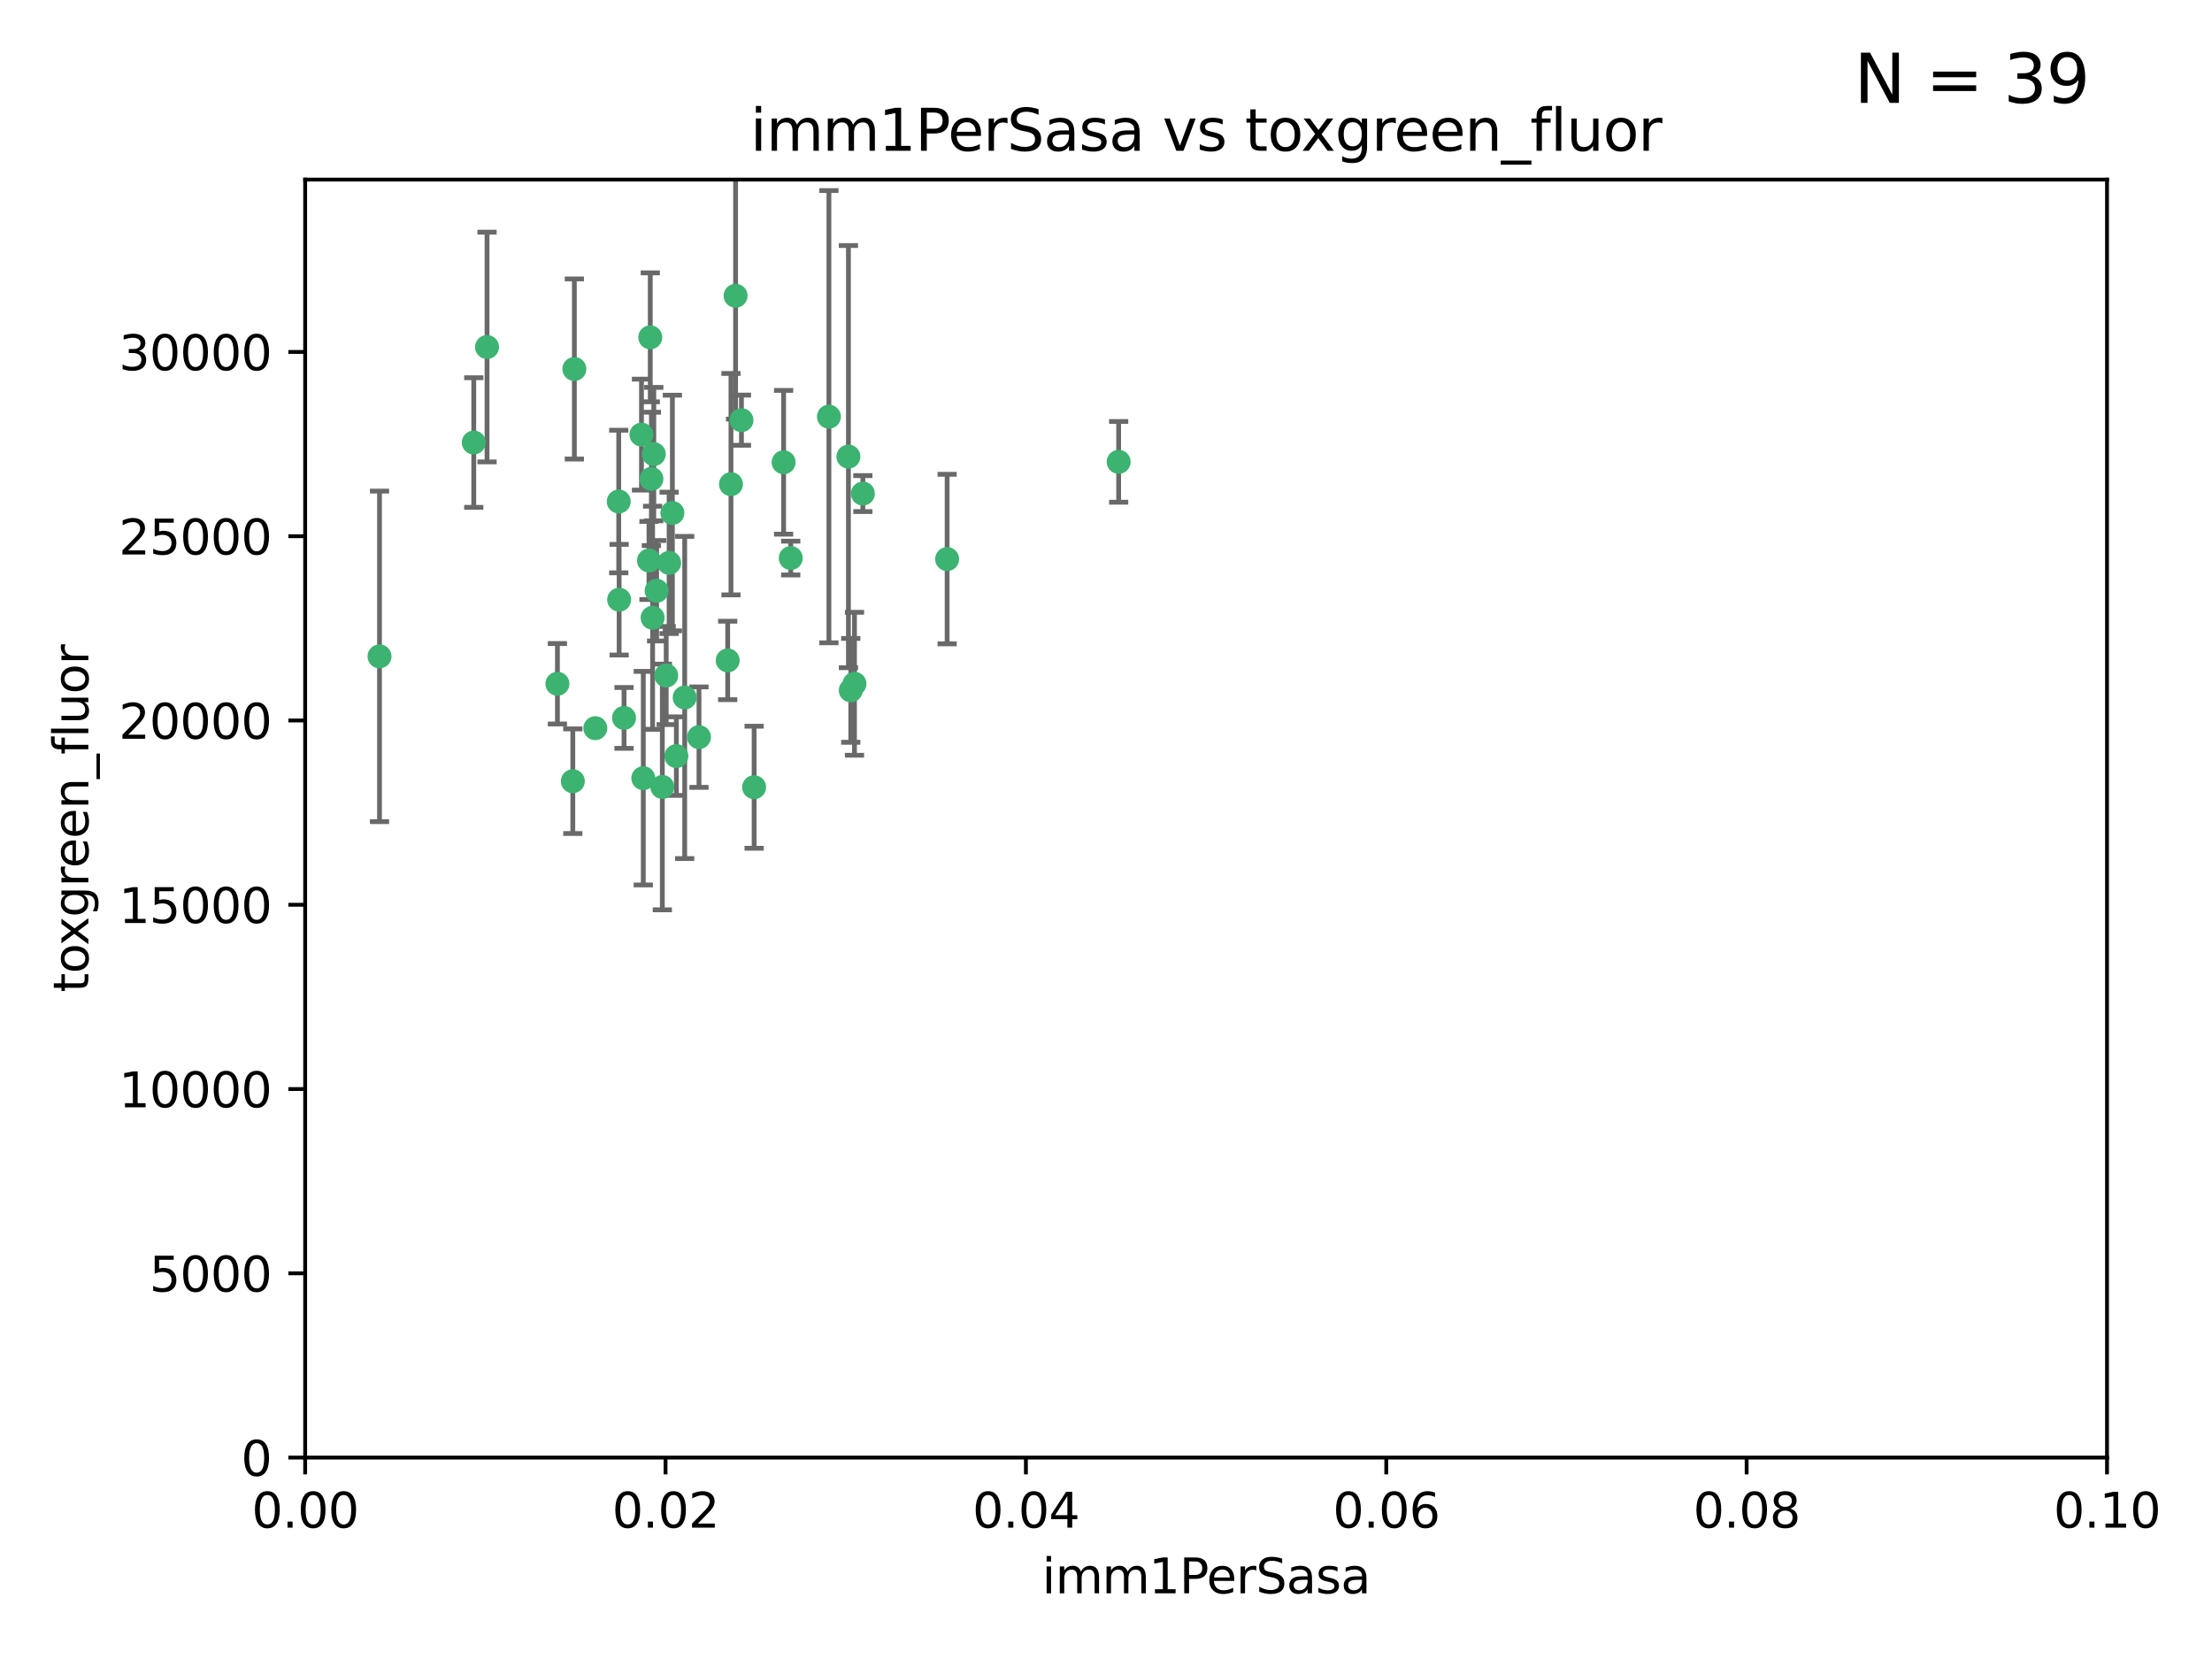<?xml version="1.0" encoding="utf-8" standalone="no"?>
<!DOCTYPE svg PUBLIC "-//W3C//DTD SVG 1.1//EN"
  "http://www.w3.org/Graphics/SVG/1.1/DTD/svg11.dtd">
<svg xmlns:xlink="http://www.w3.org/1999/xlink" width="460.8pt" height="345.6pt" viewBox="0 0 460.8 345.6" xmlns="http://www.w3.org/2000/svg" version="1.1">
 <defs>
  <style type="text/css">*{stroke-linejoin: round; stroke-linecap: butt}</style>
 </defs>
 <g id="figure_1">
  <g id="patch_1">
   <path d="M 0 345.6 
L 460.8 345.6 
L 460.8 0 
L 0 0 
z
" style="fill: #ffffff"/>
  </g>
  <g id="axes_1">
   <g id="patch_2">
    <path d="M 63.571 303.64 
L 438.93 303.64 
L 438.93 37.411 
L 63.571 37.411 
z
" style="fill: #ffffff"/>
   </g>
   <g id="PathCollection_1">
    <defs>
     <path id="m3d9560e994" d="M 0 1.118 
C 0.297 1.118 0.581 1 0.791 0.791 
C 1 0.581 1.118 0.297 1.118 0 
C 1.118 -0.297 1 -0.581 0.791 -0.791 
C 0.581 -1 0.297 -1.118 0 -1.118 
C -0.297 -1.118 -0.581 -1 -0.791 -0.791 
C -1 -0.581 -1.118 -0.297 -1.118 0 
C -1.118 0.297 -1 0.581 -0.791 0.791 
C -0.581 1 -0.297 1.118 0 1.118 
z
" style="stroke: #3cb371"/>
    </defs>
    <g clip-path="url(#p520fa9c7f7)">
     <use xlink:href="#m3d9560e994" x="101.457" y="72.294" style="fill: #3cb371; stroke: #3cb371"/>
     <use xlink:href="#m3d9560e994" x="79.059" y="136.733" style="fill: #3cb371; stroke: #3cb371"/>
     <use xlink:href="#m3d9560e994" x="98.695" y="92.187" style="fill: #3cb371; stroke: #3cb371"/>
     <use xlink:href="#m3d9560e994" x="135.699" y="99.763" style="fill: #3cb371; stroke: #3cb371"/>
     <use xlink:href="#m3d9560e994" x="135.464" y="70.271" style="fill: #3cb371; stroke: #3cb371"/>
     <use xlink:href="#m3d9560e994" x="164.725" y="116.252" style="fill: #3cb371; stroke: #3cb371"/>
     <use xlink:href="#m3d9560e994" x="136.786" y="123.063" style="fill: #3cb371; stroke: #3cb371"/>
     <use xlink:href="#m3d9560e994" x="124.016" y="151.693" style="fill: #3cb371; stroke: #3cb371"/>
     <use xlink:href="#m3d9560e994" x="137.975" y="163.936" style="fill: #3cb371; stroke: #3cb371"/>
     <use xlink:href="#m3d9560e994" x="128.894" y="104.476" style="fill: #3cb371; stroke: #3cb371"/>
     <use xlink:href="#m3d9560e994" x="177.231" y="143.815" style="fill: #3cb371; stroke: #3cb371"/>
     <use xlink:href="#m3d9560e994" x="135.196" y="116.762" style="fill: #3cb371; stroke: #3cb371"/>
     <use xlink:href="#m3d9560e994" x="119.649" y="76.865" style="fill: #3cb371; stroke: #3cb371"/>
     <use xlink:href="#m3d9560e994" x="153.236" y="61.614" style="fill: #3cb371; stroke: #3cb371"/>
     <use xlink:href="#m3d9560e994" x="145.613" y="153.559" style="fill: #3cb371; stroke: #3cb371"/>
     <use xlink:href="#m3d9560e994" x="179.751" y="102.821" style="fill: #3cb371; stroke: #3cb371"/>
     <use xlink:href="#m3d9560e994" x="136.196" y="94.6" style="fill: #3cb371; stroke: #3cb371"/>
     <use xlink:href="#m3d9560e994" x="119.328" y="162.741" style="fill: #3cb371; stroke: #3cb371"/>
     <use xlink:href="#m3d9560e994" x="139.392" y="117.254" style="fill: #3cb371; stroke: #3cb371"/>
     <use xlink:href="#m3d9560e994" x="151.594" y="137.58" style="fill: #3cb371; stroke: #3cb371"/>
     <use xlink:href="#m3d9560e994" x="178.006" y="142.442" style="fill: #3cb371; stroke: #3cb371"/>
     <use xlink:href="#m3d9560e994" x="133.632" y="90.534" style="fill: #3cb371; stroke: #3cb371"/>
     <use xlink:href="#m3d9560e994" x="129.998" y="149.553" style="fill: #3cb371; stroke: #3cb371"/>
     <use xlink:href="#m3d9560e994" x="128.977" y="124.926" style="fill: #3cb371; stroke: #3cb371"/>
     <use xlink:href="#m3d9560e994" x="152.275" y="100.862" style="fill: #3cb371; stroke: #3cb371"/>
     <use xlink:href="#m3d9560e994" x="140.068" y="106.867" style="fill: #3cb371; stroke: #3cb371"/>
     <use xlink:href="#m3d9560e994" x="116.121" y="142.44" style="fill: #3cb371; stroke: #3cb371"/>
     <use xlink:href="#m3d9560e994" x="172.678" y="86.8" style="fill: #3cb371; stroke: #3cb371"/>
     <use xlink:href="#m3d9560e994" x="163.241" y="96.298" style="fill: #3cb371; stroke: #3cb371"/>
     <use xlink:href="#m3d9560e994" x="135.948" y="128.689" style="fill: #3cb371; stroke: #3cb371"/>
     <use xlink:href="#m3d9560e994" x="157.1" y="163.993" style="fill: #3cb371; stroke: #3cb371"/>
     <use xlink:href="#m3d9560e994" x="176.743" y="95.121" style="fill: #3cb371; stroke: #3cb371"/>
     <use xlink:href="#m3d9560e994" x="233.037" y="96.211" style="fill: #3cb371; stroke: #3cb371"/>
     <use xlink:href="#m3d9560e994" x="154.458" y="87.531" style="fill: #3cb371; stroke: #3cb371"/>
     <use xlink:href="#m3d9560e994" x="140.899" y="157.513" style="fill: #3cb371; stroke: #3cb371"/>
     <use xlink:href="#m3d9560e994" x="197.304" y="116.464" style="fill: #3cb371; stroke: #3cb371"/>
     <use xlink:href="#m3d9560e994" x="142.635" y="145.3" style="fill: #3cb371; stroke: #3cb371"/>
     <use xlink:href="#m3d9560e994" x="134.01" y="162.105" style="fill: #3cb371; stroke: #3cb371"/>
     <use xlink:href="#m3d9560e994" x="138.782" y="140.722" style="fill: #3cb371; stroke: #3cb371"/>
    </g>
   </g>
   <g id="matplotlib.axis_1">
    <g id="xtick_1">
     <g id="line2d_1">
      <defs>
       <path id="ma936da0924" d="M 0 0 
L 0 3.5 
" style="stroke: #000000; stroke-width: 0.8"/>
      </defs>
      <g>
       <use xlink:href="#ma936da0924" x="63.571" y="303.64" style="stroke: #000000; stroke-width: 0.8"/>
      </g>
     </g>
     <g id="text_1">
      <!-- 0.00 -->
      <g transform="translate(52.438 318.238)scale(0.1 -0.1)">
       <defs>
        <path id="DejaVuSans-30" d="M 2034 4250 
Q 1547 4250 1301 3770 
Q 1056 3291 1056 2328 
Q 1056 1369 1301 889 
Q 1547 409 2034 409 
Q 2525 409 2770 889 
Q 3016 1369 3016 2328 
Q 3016 3291 2770 3770 
Q 2525 4250 2034 4250 
z
M 2034 4750 
Q 2819 4750 3233 4129 
Q 3647 3509 3647 2328 
Q 3647 1150 3233 529 
Q 2819 -91 2034 -91 
Q 1250 -91 836 529 
Q 422 1150 422 2328 
Q 422 3509 836 4129 
Q 1250 4750 2034 4750 
z
" transform="scale(0.016)"/>
        <path id="DejaVuSans-2e" d="M 684 794 
L 1344 794 
L 1344 0 
L 684 0 
L 684 794 
z
" transform="scale(0.016)"/>
       </defs>
       <use xlink:href="#DejaVuSans-30"/>
       <use xlink:href="#DejaVuSans-2e" x="63.623"/>
       <use xlink:href="#DejaVuSans-30" x="95.41"/>
       <use xlink:href="#DejaVuSans-30" x="159.033"/>
      </g>
     </g>
    </g>
    <g id="xtick_2">
     <g id="line2d_2">
      <g>
       <use xlink:href="#ma936da0924" x="138.643" y="303.64" style="stroke: #000000; stroke-width: 0.8"/>
      </g>
     </g>
     <g id="text_2">
      <!-- 0.02 -->
      <g transform="translate(127.51 318.238)scale(0.1 -0.1)">
       <defs>
        <path id="DejaVuSans-32" d="M 1228 531 
L 3431 531 
L 3431 0 
L 469 0 
L 469 531 
Q 828 903 1448 1529 
Q 2069 2156 2228 2338 
Q 2531 2678 2651 2914 
Q 2772 3150 2772 3378 
Q 2772 3750 2511 3984 
Q 2250 4219 1831 4219 
Q 1534 4219 1204 4116 
Q 875 4013 500 3803 
L 500 4441 
Q 881 4594 1212 4672 
Q 1544 4750 1819 4750 
Q 2544 4750 2975 4387 
Q 3406 4025 3406 3419 
Q 3406 3131 3298 2873 
Q 3191 2616 2906 2266 
Q 2828 2175 2409 1742 
Q 1991 1309 1228 531 
z
" transform="scale(0.016)"/>
       </defs>
       <use xlink:href="#DejaVuSans-30"/>
       <use xlink:href="#DejaVuSans-2e" x="63.623"/>
       <use xlink:href="#DejaVuSans-30" x="95.41"/>
       <use xlink:href="#DejaVuSans-32" x="159.033"/>
      </g>
     </g>
    </g>
    <g id="xtick_3">
     <g id="line2d_3">
      <g>
       <use xlink:href="#ma936da0924" x="213.715" y="303.64" style="stroke: #000000; stroke-width: 0.8"/>
      </g>
     </g>
     <g id="text_3">
      <!-- 0.04 -->
      <g transform="translate(202.582 318.238)scale(0.1 -0.1)">
       <defs>
        <path id="DejaVuSans-34" d="M 2419 4116 
L 825 1625 
L 2419 1625 
L 2419 4116 
z
M 2253 4666 
L 3047 4666 
L 3047 1625 
L 3713 1625 
L 3713 1100 
L 3047 1100 
L 3047 0 
L 2419 0 
L 2419 1100 
L 313 1100 
L 313 1709 
L 2253 4666 
z
" transform="scale(0.016)"/>
       </defs>
       <use xlink:href="#DejaVuSans-30"/>
       <use xlink:href="#DejaVuSans-2e" x="63.623"/>
       <use xlink:href="#DejaVuSans-30" x="95.41"/>
       <use xlink:href="#DejaVuSans-34" x="159.033"/>
      </g>
     </g>
    </g>
    <g id="xtick_4">
     <g id="line2d_4">
      <g>
       <use xlink:href="#ma936da0924" x="288.786" y="303.64" style="stroke: #000000; stroke-width: 0.8"/>
      </g>
     </g>
     <g id="text_4">
      <!-- 0.06 -->
      <g transform="translate(277.654 318.238)scale(0.1 -0.1)">
       <defs>
        <path id="DejaVuSans-36" d="M 2113 2584 
Q 1688 2584 1439 2293 
Q 1191 2003 1191 1497 
Q 1191 994 1439 701 
Q 1688 409 2113 409 
Q 2538 409 2786 701 
Q 3034 994 3034 1497 
Q 3034 2003 2786 2293 
Q 2538 2584 2113 2584 
z
M 3366 4563 
L 3366 3988 
Q 3128 4100 2886 4159 
Q 2644 4219 2406 4219 
Q 1781 4219 1451 3797 
Q 1122 3375 1075 2522 
Q 1259 2794 1537 2939 
Q 1816 3084 2150 3084 
Q 2853 3084 3261 2657 
Q 3669 2231 3669 1497 
Q 3669 778 3244 343 
Q 2819 -91 2113 -91 
Q 1303 -91 875 529 
Q 447 1150 447 2328 
Q 447 3434 972 4092 
Q 1497 4750 2381 4750 
Q 2619 4750 2861 4703 
Q 3103 4656 3366 4563 
z
" transform="scale(0.016)"/>
       </defs>
       <use xlink:href="#DejaVuSans-30"/>
       <use xlink:href="#DejaVuSans-2e" x="63.623"/>
       <use xlink:href="#DejaVuSans-30" x="95.41"/>
       <use xlink:href="#DejaVuSans-36" x="159.033"/>
      </g>
     </g>
    </g>
    <g id="xtick_5">
     <g id="line2d_5">
      <g>
       <use xlink:href="#ma936da0924" x="363.858" y="303.64" style="stroke: #000000; stroke-width: 0.8"/>
      </g>
     </g>
     <g id="text_5">
      <!-- 0.08 -->
      <g transform="translate(352.725 318.238)scale(0.1 -0.1)">
       <defs>
        <path id="DejaVuSans-38" d="M 2034 2216 
Q 1584 2216 1326 1975 
Q 1069 1734 1069 1313 
Q 1069 891 1326 650 
Q 1584 409 2034 409 
Q 2484 409 2743 651 
Q 3003 894 3003 1313 
Q 3003 1734 2745 1975 
Q 2488 2216 2034 2216 
z
M 1403 2484 
Q 997 2584 770 2862 
Q 544 3141 544 3541 
Q 544 4100 942 4425 
Q 1341 4750 2034 4750 
Q 2731 4750 3128 4425 
Q 3525 4100 3525 3541 
Q 3525 3141 3298 2862 
Q 3072 2584 2669 2484 
Q 3125 2378 3379 2068 
Q 3634 1759 3634 1313 
Q 3634 634 3220 271 
Q 2806 -91 2034 -91 
Q 1263 -91 848 271 
Q 434 634 434 1313 
Q 434 1759 690 2068 
Q 947 2378 1403 2484 
z
M 1172 3481 
Q 1172 3119 1398 2916 
Q 1625 2713 2034 2713 
Q 2441 2713 2670 2916 
Q 2900 3119 2900 3481 
Q 2900 3844 2670 4047 
Q 2441 4250 2034 4250 
Q 1625 4250 1398 4047 
Q 1172 3844 1172 3481 
z
" transform="scale(0.016)"/>
       </defs>
       <use xlink:href="#DejaVuSans-30"/>
       <use xlink:href="#DejaVuSans-2e" x="63.623"/>
       <use xlink:href="#DejaVuSans-30" x="95.41"/>
       <use xlink:href="#DejaVuSans-38" x="159.033"/>
      </g>
     </g>
    </g>
    <g id="xtick_6">
     <g id="line2d_6">
      <g>
       <use xlink:href="#ma936da0924" x="438.93" y="303.64" style="stroke: #000000; stroke-width: 0.8"/>
      </g>
     </g>
     <g id="text_6">
      <!-- 0.10 -->
      <g transform="translate(427.797 318.238)scale(0.1 -0.1)">
       <defs>
        <path id="DejaVuSans-31" d="M 794 531 
L 1825 531 
L 1825 4091 
L 703 3866 
L 703 4441 
L 1819 4666 
L 2450 4666 
L 2450 531 
L 3481 531 
L 3481 0 
L 794 0 
L 794 531 
z
" transform="scale(0.016)"/>
       </defs>
       <use xlink:href="#DejaVuSans-30"/>
       <use xlink:href="#DejaVuSans-2e" x="63.623"/>
       <use xlink:href="#DejaVuSans-31" x="95.41"/>
       <use xlink:href="#DejaVuSans-30" x="159.033"/>
      </g>
     </g>
    </g>
    <g id="text_7">
     <!-- imm1PerSasa -->
     <g transform="translate(217.067 331.917)scale(0.1 -0.1)">
      <defs>
       <path id="DejaVuSans-69" d="M 603 3500 
L 1178 3500 
L 1178 0 
L 603 0 
L 603 3500 
z
M 603 4863 
L 1178 4863 
L 1178 4134 
L 603 4134 
L 603 4863 
z
" transform="scale(0.016)"/>
       <path id="DejaVuSans-6d" d="M 3328 2828 
Q 3544 3216 3844 3400 
Q 4144 3584 4550 3584 
Q 5097 3584 5394 3201 
Q 5691 2819 5691 2113 
L 5691 0 
L 5113 0 
L 5113 2094 
Q 5113 2597 4934 2840 
Q 4756 3084 4391 3084 
Q 3944 3084 3684 2787 
Q 3425 2491 3425 1978 
L 3425 0 
L 2847 0 
L 2847 2094 
Q 2847 2600 2669 2842 
Q 2491 3084 2119 3084 
Q 1678 3084 1418 2786 
Q 1159 2488 1159 1978 
L 1159 0 
L 581 0 
L 581 3500 
L 1159 3500 
L 1159 2956 
Q 1356 3278 1631 3431 
Q 1906 3584 2284 3584 
Q 2666 3584 2933 3390 
Q 3200 3197 3328 2828 
z
" transform="scale(0.016)"/>
       <path id="DejaVuSans-50" d="M 1259 4147 
L 1259 2394 
L 2053 2394 
Q 2494 2394 2734 2622 
Q 2975 2850 2975 3272 
Q 2975 3691 2734 3919 
Q 2494 4147 2053 4147 
L 1259 4147 
z
M 628 4666 
L 2053 4666 
Q 2838 4666 3239 4311 
Q 3641 3956 3641 3272 
Q 3641 2581 3239 2228 
Q 2838 1875 2053 1875 
L 1259 1875 
L 1259 0 
L 628 0 
L 628 4666 
z
" transform="scale(0.016)"/>
       <path id="DejaVuSans-65" d="M 3597 1894 
L 3597 1613 
L 953 1613 
Q 991 1019 1311 708 
Q 1631 397 2203 397 
Q 2534 397 2845 478 
Q 3156 559 3463 722 
L 3463 178 
Q 3153 47 2828 -22 
Q 2503 -91 2169 -91 
Q 1331 -91 842 396 
Q 353 884 353 1716 
Q 353 2575 817 3079 
Q 1281 3584 2069 3584 
Q 2775 3584 3186 3129 
Q 3597 2675 3597 1894 
z
M 3022 2063 
Q 3016 2534 2758 2815 
Q 2500 3097 2075 3097 
Q 1594 3097 1305 2825 
Q 1016 2553 972 2059 
L 3022 2063 
z
" transform="scale(0.016)"/>
       <path id="DejaVuSans-72" d="M 2631 2963 
Q 2534 3019 2420 3045 
Q 2306 3072 2169 3072 
Q 1681 3072 1420 2755 
Q 1159 2438 1159 1844 
L 1159 0 
L 581 0 
L 581 3500 
L 1159 3500 
L 1159 2956 
Q 1341 3275 1631 3429 
Q 1922 3584 2338 3584 
Q 2397 3584 2469 3576 
Q 2541 3569 2628 3553 
L 2631 2963 
z
" transform="scale(0.016)"/>
       <path id="DejaVuSans-53" d="M 3425 4513 
L 3425 3897 
Q 3066 4069 2747 4153 
Q 2428 4238 2131 4238 
Q 1616 4238 1336 4038 
Q 1056 3838 1056 3469 
Q 1056 3159 1242 3001 
Q 1428 2844 1947 2747 
L 2328 2669 
Q 3034 2534 3370 2195 
Q 3706 1856 3706 1288 
Q 3706 609 3251 259 
Q 2797 -91 1919 -91 
Q 1588 -91 1214 -16 
Q 841 59 441 206 
L 441 856 
Q 825 641 1194 531 
Q 1563 422 1919 422 
Q 2459 422 2753 634 
Q 3047 847 3047 1241 
Q 3047 1584 2836 1778 
Q 2625 1972 2144 2069 
L 1759 2144 
Q 1053 2284 737 2584 
Q 422 2884 422 3419 
Q 422 4038 858 4394 
Q 1294 4750 2059 4750 
Q 2388 4750 2728 4690 
Q 3069 4631 3425 4513 
z
" transform="scale(0.016)"/>
       <path id="DejaVuSans-61" d="M 2194 1759 
Q 1497 1759 1228 1600 
Q 959 1441 959 1056 
Q 959 750 1161 570 
Q 1363 391 1709 391 
Q 2188 391 2477 730 
Q 2766 1069 2766 1631 
L 2766 1759 
L 2194 1759 
z
M 3341 1997 
L 3341 0 
L 2766 0 
L 2766 531 
Q 2569 213 2275 61 
Q 1981 -91 1556 -91 
Q 1019 -91 701 211 
Q 384 513 384 1019 
Q 384 1609 779 1909 
Q 1175 2209 1959 2209 
L 2766 2209 
L 2766 2266 
Q 2766 2663 2505 2880 
Q 2244 3097 1772 3097 
Q 1472 3097 1187 3025 
Q 903 2953 641 2809 
L 641 3341 
Q 956 3463 1253 3523 
Q 1550 3584 1831 3584 
Q 2591 3584 2966 3190 
Q 3341 2797 3341 1997 
z
" transform="scale(0.016)"/>
       <path id="DejaVuSans-73" d="M 2834 3397 
L 2834 2853 
Q 2591 2978 2328 3040 
Q 2066 3103 1784 3103 
Q 1356 3103 1142 2972 
Q 928 2841 928 2578 
Q 928 2378 1081 2264 
Q 1234 2150 1697 2047 
L 1894 2003 
Q 2506 1872 2764 1633 
Q 3022 1394 3022 966 
Q 3022 478 2636 193 
Q 2250 -91 1575 -91 
Q 1294 -91 989 -36 
Q 684 19 347 128 
L 347 722 
Q 666 556 975 473 
Q 1284 391 1588 391 
Q 1994 391 2212 530 
Q 2431 669 2431 922 
Q 2431 1156 2273 1281 
Q 2116 1406 1581 1522 
L 1381 1569 
Q 847 1681 609 1914 
Q 372 2147 372 2553 
Q 372 3047 722 3315 
Q 1072 3584 1716 3584 
Q 2034 3584 2315 3537 
Q 2597 3491 2834 3397 
z
" transform="scale(0.016)"/>
      </defs>
      <use xlink:href="#DejaVuSans-69"/>
      <use xlink:href="#DejaVuSans-6d" x="27.783"/>
      <use xlink:href="#DejaVuSans-6d" x="125.195"/>
      <use xlink:href="#DejaVuSans-31" x="222.607"/>
      <use xlink:href="#DejaVuSans-50" x="286.23"/>
      <use xlink:href="#DejaVuSans-65" x="342.908"/>
      <use xlink:href="#DejaVuSans-72" x="404.432"/>
      <use xlink:href="#DejaVuSans-53" x="445.545"/>
      <use xlink:href="#DejaVuSans-61" x="509.021"/>
      <use xlink:href="#DejaVuSans-73" x="570.301"/>
      <use xlink:href="#DejaVuSans-61" x="622.4"/>
     </g>
    </g>
   </g>
   <g id="matplotlib.axis_2">
    <g id="ytick_1">
     <g id="line2d_7">
      <defs>
       <path id="m728045089d" d="M 0 0 
L -3.5 0 
" style="stroke: #000000; stroke-width: 0.8"/>
      </defs>
      <g>
       <use xlink:href="#m728045089d" x="63.571" y="303.64" style="stroke: #000000; stroke-width: 0.8"/>
      </g>
     </g>
     <g id="text_8">
      <!-- 0 -->
      <g transform="translate(50.209 307.439)scale(0.1 -0.1)">
       <use xlink:href="#DejaVuSans-30"/>
      </g>
     </g>
    </g>
    <g id="ytick_2">
     <g id="line2d_8">
      <g>
       <use xlink:href="#m728045089d" x="63.571" y="265.253" style="stroke: #000000; stroke-width: 0.8"/>
      </g>
     </g>
     <g id="text_9">
      <!-- 5000 -->
      <g transform="translate(31.121 269.052)scale(0.1 -0.1)">
       <defs>
        <path id="DejaVuSans-35" d="M 691 4666 
L 3169 4666 
L 3169 4134 
L 1269 4134 
L 1269 2991 
Q 1406 3038 1543 3061 
Q 1681 3084 1819 3084 
Q 2600 3084 3056 2656 
Q 3513 2228 3513 1497 
Q 3513 744 3044 326 
Q 2575 -91 1722 -91 
Q 1428 -91 1123 -41 
Q 819 9 494 109 
L 494 744 
Q 775 591 1075 516 
Q 1375 441 1709 441 
Q 2250 441 2565 725 
Q 2881 1009 2881 1497 
Q 2881 1984 2565 2268 
Q 2250 2553 1709 2553 
Q 1456 2553 1204 2497 
Q 953 2441 691 2322 
L 691 4666 
z
" transform="scale(0.016)"/>
       </defs>
       <use xlink:href="#DejaVuSans-35"/>
       <use xlink:href="#DejaVuSans-30" x="63.623"/>
       <use xlink:href="#DejaVuSans-30" x="127.246"/>
       <use xlink:href="#DejaVuSans-30" x="190.869"/>
      </g>
     </g>
    </g>
    <g id="ytick_3">
     <g id="line2d_9">
      <g>
       <use xlink:href="#m728045089d" x="63.571" y="226.866" style="stroke: #000000; stroke-width: 0.8"/>
      </g>
     </g>
     <g id="text_10">
      <!-- 10000 -->
      <g transform="translate(24.759 230.665)scale(0.1 -0.1)">
       <use xlink:href="#DejaVuSans-31"/>
       <use xlink:href="#DejaVuSans-30" x="63.623"/>
       <use xlink:href="#DejaVuSans-30" x="127.246"/>
       <use xlink:href="#DejaVuSans-30" x="190.869"/>
       <use xlink:href="#DejaVuSans-30" x="254.492"/>
      </g>
     </g>
    </g>
    <g id="ytick_4">
     <g id="line2d_10">
      <g>
       <use xlink:href="#m728045089d" x="63.571" y="188.479" style="stroke: #000000; stroke-width: 0.8"/>
      </g>
     </g>
     <g id="text_11">
      <!-- 15000 -->
      <g transform="translate(24.759 192.278)scale(0.1 -0.1)">
       <use xlink:href="#DejaVuSans-31"/>
       <use xlink:href="#DejaVuSans-35" x="63.623"/>
       <use xlink:href="#DejaVuSans-30" x="127.246"/>
       <use xlink:href="#DejaVuSans-30" x="190.869"/>
       <use xlink:href="#DejaVuSans-30" x="254.492"/>
      </g>
     </g>
    </g>
    <g id="ytick_5">
     <g id="line2d_11">
      <g>
       <use xlink:href="#m728045089d" x="63.571" y="150.092" style="stroke: #000000; stroke-width: 0.8"/>
      </g>
     </g>
     <g id="text_12">
      <!-- 20000 -->
      <g transform="translate(24.759 153.891)scale(0.1 -0.1)">
       <use xlink:href="#DejaVuSans-32"/>
       <use xlink:href="#DejaVuSans-30" x="63.623"/>
       <use xlink:href="#DejaVuSans-30" x="127.246"/>
       <use xlink:href="#DejaVuSans-30" x="190.869"/>
       <use xlink:href="#DejaVuSans-30" x="254.492"/>
      </g>
     </g>
    </g>
    <g id="ytick_6">
     <g id="line2d_12">
      <g>
       <use xlink:href="#m728045089d" x="63.571" y="111.705" style="stroke: #000000; stroke-width: 0.8"/>
      </g>
     </g>
     <g id="text_13">
      <!-- 25000 -->
      <g transform="translate(24.759 115.504)scale(0.1 -0.1)">
       <use xlink:href="#DejaVuSans-32"/>
       <use xlink:href="#DejaVuSans-35" x="63.623"/>
       <use xlink:href="#DejaVuSans-30" x="127.246"/>
       <use xlink:href="#DejaVuSans-30" x="190.869"/>
       <use xlink:href="#DejaVuSans-30" x="254.492"/>
      </g>
     </g>
    </g>
    <g id="ytick_7">
     <g id="line2d_13">
      <g>
       <use xlink:href="#m728045089d" x="63.571" y="73.317" style="stroke: #000000; stroke-width: 0.8"/>
      </g>
     </g>
     <g id="text_14">
      <!-- 30000 -->
      <g transform="translate(24.759 77.117)scale(0.1 -0.1)">
       <defs>
        <path id="DejaVuSans-33" d="M 2597 2516 
Q 3050 2419 3304 2112 
Q 3559 1806 3559 1356 
Q 3559 666 3084 287 
Q 2609 -91 1734 -91 
Q 1441 -91 1130 -33 
Q 819 25 488 141 
L 488 750 
Q 750 597 1062 519 
Q 1375 441 1716 441 
Q 2309 441 2620 675 
Q 2931 909 2931 1356 
Q 2931 1769 2642 2001 
Q 2353 2234 1838 2234 
L 1294 2234 
L 1294 2753 
L 1863 2753 
Q 2328 2753 2575 2939 
Q 2822 3125 2822 3475 
Q 2822 3834 2567 4026 
Q 2313 4219 1838 4219 
Q 1578 4219 1281 4162 
Q 984 4106 628 3988 
L 628 4550 
Q 988 4650 1302 4700 
Q 1616 4750 1894 4750 
Q 2613 4750 3031 4423 
Q 3450 4097 3450 3541 
Q 3450 3153 3228 2886 
Q 3006 2619 2597 2516 
z
" transform="scale(0.016)"/>
       </defs>
       <use xlink:href="#DejaVuSans-33"/>
       <use xlink:href="#DejaVuSans-30" x="63.623"/>
       <use xlink:href="#DejaVuSans-30" x="127.246"/>
       <use xlink:href="#DejaVuSans-30" x="190.869"/>
       <use xlink:href="#DejaVuSans-30" x="254.492"/>
      </g>
     </g>
    </g>
    <g id="text_15">
     <!-- toxgreen_fluor -->
     <g transform="translate(18.401 206.72)rotate(-90)scale(0.1 -0.1)">
      <defs>
       <path id="DejaVuSans-74" d="M 1172 4494 
L 1172 3500 
L 2356 3500 
L 2356 3053 
L 1172 3053 
L 1172 1153 
Q 1172 725 1289 603 
Q 1406 481 1766 481 
L 2356 481 
L 2356 0 
L 1766 0 
Q 1100 0 847 248 
Q 594 497 594 1153 
L 594 3053 
L 172 3053 
L 172 3500 
L 594 3500 
L 594 4494 
L 1172 4494 
z
" transform="scale(0.016)"/>
       <path id="DejaVuSans-6f" d="M 1959 3097 
Q 1497 3097 1228 2736 
Q 959 2375 959 1747 
Q 959 1119 1226 758 
Q 1494 397 1959 397 
Q 2419 397 2687 759 
Q 2956 1122 2956 1747 
Q 2956 2369 2687 2733 
Q 2419 3097 1959 3097 
z
M 1959 3584 
Q 2709 3584 3137 3096 
Q 3566 2609 3566 1747 
Q 3566 888 3137 398 
Q 2709 -91 1959 -91 
Q 1206 -91 779 398 
Q 353 888 353 1747 
Q 353 2609 779 3096 
Q 1206 3584 1959 3584 
z
" transform="scale(0.016)"/>
       <path id="DejaVuSans-78" d="M 3513 3500 
L 2247 1797 
L 3578 0 
L 2900 0 
L 1881 1375 
L 863 0 
L 184 0 
L 1544 1831 
L 300 3500 
L 978 3500 
L 1906 2253 
L 2834 3500 
L 3513 3500 
z
" transform="scale(0.016)"/>
       <path id="DejaVuSans-67" d="M 2906 1791 
Q 2906 2416 2648 2759 
Q 2391 3103 1925 3103 
Q 1463 3103 1205 2759 
Q 947 2416 947 1791 
Q 947 1169 1205 825 
Q 1463 481 1925 481 
Q 2391 481 2648 825 
Q 2906 1169 2906 1791 
z
M 3481 434 
Q 3481 -459 3084 -895 
Q 2688 -1331 1869 -1331 
Q 1566 -1331 1297 -1286 
Q 1028 -1241 775 -1147 
L 775 -588 
Q 1028 -725 1275 -790 
Q 1522 -856 1778 -856 
Q 2344 -856 2625 -561 
Q 2906 -266 2906 331 
L 2906 616 
Q 2728 306 2450 153 
Q 2172 0 1784 0 
Q 1141 0 747 490 
Q 353 981 353 1791 
Q 353 2603 747 3093 
Q 1141 3584 1784 3584 
Q 2172 3584 2450 3431 
Q 2728 3278 2906 2969 
L 2906 3500 
L 3481 3500 
L 3481 434 
z
" transform="scale(0.016)"/>
       <path id="DejaVuSans-6e" d="M 3513 2113 
L 3513 0 
L 2938 0 
L 2938 2094 
Q 2938 2591 2744 2837 
Q 2550 3084 2163 3084 
Q 1697 3084 1428 2787 
Q 1159 2491 1159 1978 
L 1159 0 
L 581 0 
L 581 3500 
L 1159 3500 
L 1159 2956 
Q 1366 3272 1645 3428 
Q 1925 3584 2291 3584 
Q 2894 3584 3203 3211 
Q 3513 2838 3513 2113 
z
" transform="scale(0.016)"/>
       <path id="DejaVuSans-5f" d="M 3263 -1063 
L 3263 -1509 
L -63 -1509 
L -63 -1063 
L 3263 -1063 
z
" transform="scale(0.016)"/>
       <path id="DejaVuSans-66" d="M 2375 4863 
L 2375 4384 
L 1825 4384 
Q 1516 4384 1395 4259 
Q 1275 4134 1275 3809 
L 1275 3500 
L 2222 3500 
L 2222 3053 
L 1275 3053 
L 1275 0 
L 697 0 
L 697 3053 
L 147 3053 
L 147 3500 
L 697 3500 
L 697 3744 
Q 697 4328 969 4595 
Q 1241 4863 1831 4863 
L 2375 4863 
z
" transform="scale(0.016)"/>
       <path id="DejaVuSans-6c" d="M 603 4863 
L 1178 4863 
L 1178 0 
L 603 0 
L 603 4863 
z
" transform="scale(0.016)"/>
       <path id="DejaVuSans-75" d="M 544 1381 
L 544 3500 
L 1119 3500 
L 1119 1403 
Q 1119 906 1312 657 
Q 1506 409 1894 409 
Q 2359 409 2629 706 
Q 2900 1003 2900 1516 
L 2900 3500 
L 3475 3500 
L 3475 0 
L 2900 0 
L 2900 538 
Q 2691 219 2414 64 
Q 2138 -91 1772 -91 
Q 1169 -91 856 284 
Q 544 659 544 1381 
z
M 1991 3584 
L 1991 3584 
z
" transform="scale(0.016)"/>
      </defs>
      <use xlink:href="#DejaVuSans-74"/>
      <use xlink:href="#DejaVuSans-6f" x="39.209"/>
      <use xlink:href="#DejaVuSans-78" x="97.266"/>
      <use xlink:href="#DejaVuSans-67" x="156.445"/>
      <use xlink:href="#DejaVuSans-72" x="219.922"/>
      <use xlink:href="#DejaVuSans-65" x="258.785"/>
      <use xlink:href="#DejaVuSans-65" x="320.309"/>
      <use xlink:href="#DejaVuSans-6e" x="381.832"/>
      <use xlink:href="#DejaVuSans-5f" x="445.211"/>
      <use xlink:href="#DejaVuSans-66" x="495.211"/>
      <use xlink:href="#DejaVuSans-6c" x="530.416"/>
      <use xlink:href="#DejaVuSans-75" x="558.199"/>
      <use xlink:href="#DejaVuSans-6f" x="621.578"/>
      <use xlink:href="#DejaVuSans-72" x="682.76"/>
     </g>
    </g>
   </g>
   <g id="LineCollection_1">
    <path d="M 101.457 96.224 
L 101.457 48.364 
" clip-path="url(#p520fa9c7f7)" style="fill: none; stroke: #696969"/>
    <path d="M 79.059 171.165 
L 79.059 102.302 
" clip-path="url(#p520fa9c7f7)" style="fill: none; stroke: #696969"/>
    <path d="M 98.695 105.69 
L 98.695 78.685 
" clip-path="url(#p520fa9c7f7)" style="fill: none; stroke: #696969"/>
    <path d="M 135.699 113.651 
L 135.699 85.875 
" clip-path="url(#p520fa9c7f7)" style="fill: none; stroke: #696969"/>
    <path d="M 135.464 83.696 
L 135.464 56.846 
" clip-path="url(#p520fa9c7f7)" style="fill: none; stroke: #696969"/>
    <path d="M 164.725 119.772 
L 164.725 112.733 
" clip-path="url(#p520fa9c7f7)" style="fill: none; stroke: #696969"/>
    <path d="M 136.786 133.529 
L 136.786 112.598 
" clip-path="url(#p520fa9c7f7)" style="fill: none; stroke: #696969"/>
    <path d="M 124.016 152.217 
L 124.016 151.168 
" clip-path="url(#p520fa9c7f7)" style="fill: none; stroke: #696969"/>
    <path d="M 137.975 189.529 
L 137.975 138.343 
" clip-path="url(#p520fa9c7f7)" style="fill: none; stroke: #696969"/>
    <path d="M 128.894 119.328 
L 128.894 89.623 
" clip-path="url(#p520fa9c7f7)" style="fill: none; stroke: #696969"/>
    <path d="M 177.231 154.632 
L 177.231 132.999 
" clip-path="url(#p520fa9c7f7)" style="fill: none; stroke: #696969"/>
    <path d="M 135.196 124.89 
L 135.196 108.635 
" clip-path="url(#p520fa9c7f7)" style="fill: none; stroke: #696969"/>
    <path d="M 119.649 95.625 
L 119.649 58.105 
" clip-path="url(#p520fa9c7f7)" style="fill: none; stroke: #696969"/>
    <path d="M 153.236 87.306 
L 153.236 35.922 
" clip-path="url(#p520fa9c7f7)" style="fill: none; stroke: #696969"/>
    <path d="M 145.613 164.019 
L 145.613 143.098 
" clip-path="url(#p520fa9c7f7)" style="fill: none; stroke: #696969"/>
    <path d="M 179.751 106.565 
L 179.751 99.077 
" clip-path="url(#p520fa9c7f7)" style="fill: none; stroke: #696969"/>
    <path d="M 136.196 108.495 
L 136.196 80.704 
" clip-path="url(#p520fa9c7f7)" style="fill: none; stroke: #696969"/>
    <path d="M 119.328 173.639 
L 119.328 151.843 
" clip-path="url(#p520fa9c7f7)" style="fill: none; stroke: #696969"/>
    <path d="M 139.392 131.975 
L 139.392 102.532 
" clip-path="url(#p520fa9c7f7)" style="fill: none; stroke: #696969"/>
    <path d="M 151.594 145.75 
L 151.594 129.411 
" clip-path="url(#p520fa9c7f7)" style="fill: none; stroke: #696969"/>
    <path d="M 178.006 157.326 
L 178.006 127.559 
" clip-path="url(#p520fa9c7f7)" style="fill: none; stroke: #696969"/>
    <path d="M 133.632 102.091 
L 133.632 78.978 
" clip-path="url(#p520fa9c7f7)" style="fill: none; stroke: #696969"/>
    <path d="M 129.998 155.89 
L 129.998 143.216 
" clip-path="url(#p520fa9c7f7)" style="fill: none; stroke: #696969"/>
    <path d="M 128.977 136.454 
L 128.977 113.398 
" clip-path="url(#p520fa9c7f7)" style="fill: none; stroke: #696969"/>
    <path d="M 152.275 123.923 
L 152.275 77.801 
" clip-path="url(#p520fa9c7f7)" style="fill: none; stroke: #696969"/>
    <path d="M 140.068 131.412 
L 140.068 82.321 
" clip-path="url(#p520fa9c7f7)" style="fill: none; stroke: #696969"/>
    <path d="M 116.121 150.817 
L 116.121 134.064 
" clip-path="url(#p520fa9c7f7)" style="fill: none; stroke: #696969"/>
    <path d="M 172.678 133.906 
L 172.678 39.694 
" clip-path="url(#p520fa9c7f7)" style="fill: none; stroke: #696969"/>
    <path d="M 163.241 111.272 
L 163.241 81.324 
" clip-path="url(#p520fa9c7f7)" style="fill: none; stroke: #696969"/>
    <path d="M 135.948 151.927 
L 135.948 105.45 
" clip-path="url(#p520fa9c7f7)" style="fill: none; stroke: #696969"/>
    <path d="M 157.1 176.705 
L 157.1 151.281 
" clip-path="url(#p520fa9c7f7)" style="fill: none; stroke: #696969"/>
    <path d="M 176.743 139.091 
L 176.743 51.151 
" clip-path="url(#p520fa9c7f7)" style="fill: none; stroke: #696969"/>
    <path d="M 233.037 104.619 
L 233.037 87.804 
" clip-path="url(#p520fa9c7f7)" style="fill: none; stroke: #696969"/>
    <path d="M 154.458 92.76 
L 154.458 82.303 
" clip-path="url(#p520fa9c7f7)" style="fill: none; stroke: #696969"/>
    <path d="M 140.899 165.694 
L 140.899 149.332 
" clip-path="url(#p520fa9c7f7)" style="fill: none; stroke: #696969"/>
    <path d="M 197.304 134.122 
L 197.304 98.805 
" clip-path="url(#p520fa9c7f7)" style="fill: none; stroke: #696969"/>
    <path d="M 142.635 178.855 
L 142.635 111.745 
" clip-path="url(#p520fa9c7f7)" style="fill: none; stroke: #696969"/>
    <path d="M 134.01 184.351 
L 134.01 139.86 
" clip-path="url(#p520fa9c7f7)" style="fill: none; stroke: #696969"/>
    <path d="M 138.782 150.938 
L 138.782 130.506 
" clip-path="url(#p520fa9c7f7)" style="fill: none; stroke: #696969"/>
   </g>
   <g id="line2d_14">
    <defs>
     <path id="m146a4b4ac4" d="M 2 0 
L -2 -0 
" style="stroke: #696969"/>
    </defs>
    <g clip-path="url(#p520fa9c7f7)">
     <use xlink:href="#m146a4b4ac4" x="101.457" y="96.224" style="fill: #696969; stroke: #696969"/>
     <use xlink:href="#m146a4b4ac4" x="79.059" y="171.165" style="fill: #696969; stroke: #696969"/>
     <use xlink:href="#m146a4b4ac4" x="98.695" y="105.69" style="fill: #696969; stroke: #696969"/>
     <use xlink:href="#m146a4b4ac4" x="135.699" y="113.651" style="fill: #696969; stroke: #696969"/>
     <use xlink:href="#m146a4b4ac4" x="135.464" y="83.696" style="fill: #696969; stroke: #696969"/>
     <use xlink:href="#m146a4b4ac4" x="164.725" y="119.772" style="fill: #696969; stroke: #696969"/>
     <use xlink:href="#m146a4b4ac4" x="136.786" y="133.529" style="fill: #696969; stroke: #696969"/>
     <use xlink:href="#m146a4b4ac4" x="124.016" y="152.217" style="fill: #696969; stroke: #696969"/>
     <use xlink:href="#m146a4b4ac4" x="137.975" y="189.529" style="fill: #696969; stroke: #696969"/>
     <use xlink:href="#m146a4b4ac4" x="128.894" y="119.328" style="fill: #696969; stroke: #696969"/>
     <use xlink:href="#m146a4b4ac4" x="177.231" y="154.632" style="fill: #696969; stroke: #696969"/>
     <use xlink:href="#m146a4b4ac4" x="135.196" y="124.89" style="fill: #696969; stroke: #696969"/>
     <use xlink:href="#m146a4b4ac4" x="119.649" y="95.625" style="fill: #696969; stroke: #696969"/>
     <use xlink:href="#m146a4b4ac4" x="153.236" y="87.306" style="fill: #696969; stroke: #696969"/>
     <use xlink:href="#m146a4b4ac4" x="145.613" y="164.019" style="fill: #696969; stroke: #696969"/>
     <use xlink:href="#m146a4b4ac4" x="179.751" y="106.565" style="fill: #696969; stroke: #696969"/>
     <use xlink:href="#m146a4b4ac4" x="136.196" y="108.495" style="fill: #696969; stroke: #696969"/>
     <use xlink:href="#m146a4b4ac4" x="119.328" y="173.639" style="fill: #696969; stroke: #696969"/>
     <use xlink:href="#m146a4b4ac4" x="139.392" y="131.975" style="fill: #696969; stroke: #696969"/>
     <use xlink:href="#m146a4b4ac4" x="151.594" y="145.75" style="fill: #696969; stroke: #696969"/>
     <use xlink:href="#m146a4b4ac4" x="178.006" y="157.326" style="fill: #696969; stroke: #696969"/>
     <use xlink:href="#m146a4b4ac4" x="133.632" y="102.091" style="fill: #696969; stroke: #696969"/>
     <use xlink:href="#m146a4b4ac4" x="129.998" y="155.89" style="fill: #696969; stroke: #696969"/>
     <use xlink:href="#m146a4b4ac4" x="128.977" y="136.454" style="fill: #696969; stroke: #696969"/>
     <use xlink:href="#m146a4b4ac4" x="152.275" y="123.923" style="fill: #696969; stroke: #696969"/>
     <use xlink:href="#m146a4b4ac4" x="140.068" y="131.412" style="fill: #696969; stroke: #696969"/>
     <use xlink:href="#m146a4b4ac4" x="116.121" y="150.817" style="fill: #696969; stroke: #696969"/>
     <use xlink:href="#m146a4b4ac4" x="172.678" y="133.906" style="fill: #696969; stroke: #696969"/>
     <use xlink:href="#m146a4b4ac4" x="163.241" y="111.272" style="fill: #696969; stroke: #696969"/>
     <use xlink:href="#m146a4b4ac4" x="135.948" y="151.927" style="fill: #696969; stroke: #696969"/>
     <use xlink:href="#m146a4b4ac4" x="157.1" y="176.705" style="fill: #696969; stroke: #696969"/>
     <use xlink:href="#m146a4b4ac4" x="176.743" y="139.091" style="fill: #696969; stroke: #696969"/>
     <use xlink:href="#m146a4b4ac4" x="233.037" y="104.619" style="fill: #696969; stroke: #696969"/>
     <use xlink:href="#m146a4b4ac4" x="154.458" y="92.76" style="fill: #696969; stroke: #696969"/>
     <use xlink:href="#m146a4b4ac4" x="140.899" y="165.694" style="fill: #696969; stroke: #696969"/>
     <use xlink:href="#m146a4b4ac4" x="197.304" y="134.122" style="fill: #696969; stroke: #696969"/>
     <use xlink:href="#m146a4b4ac4" x="142.635" y="178.855" style="fill: #696969; stroke: #696969"/>
     <use xlink:href="#m146a4b4ac4" x="134.01" y="184.351" style="fill: #696969; stroke: #696969"/>
     <use xlink:href="#m146a4b4ac4" x="138.782" y="150.938" style="fill: #696969; stroke: #696969"/>
    </g>
   </g>
   <g id="line2d_15">
    <g clip-path="url(#p520fa9c7f7)">
     <use xlink:href="#m146a4b4ac4" x="101.457" y="48.364" style="fill: #696969; stroke: #696969"/>
     <use xlink:href="#m146a4b4ac4" x="79.059" y="102.302" style="fill: #696969; stroke: #696969"/>
     <use xlink:href="#m146a4b4ac4" x="98.695" y="78.685" style="fill: #696969; stroke: #696969"/>
     <use xlink:href="#m146a4b4ac4" x="135.699" y="85.875" style="fill: #696969; stroke: #696969"/>
     <use xlink:href="#m146a4b4ac4" x="135.464" y="56.846" style="fill: #696969; stroke: #696969"/>
     <use xlink:href="#m146a4b4ac4" x="164.725" y="112.733" style="fill: #696969; stroke: #696969"/>
     <use xlink:href="#m146a4b4ac4" x="136.786" y="112.598" style="fill: #696969; stroke: #696969"/>
     <use xlink:href="#m146a4b4ac4" x="124.016" y="151.168" style="fill: #696969; stroke: #696969"/>
     <use xlink:href="#m146a4b4ac4" x="137.975" y="138.343" style="fill: #696969; stroke: #696969"/>
     <use xlink:href="#m146a4b4ac4" x="128.894" y="89.623" style="fill: #696969; stroke: #696969"/>
     <use xlink:href="#m146a4b4ac4" x="177.231" y="132.999" style="fill: #696969; stroke: #696969"/>
     <use xlink:href="#m146a4b4ac4" x="135.196" y="108.635" style="fill: #696969; stroke: #696969"/>
     <use xlink:href="#m146a4b4ac4" x="119.649" y="58.105" style="fill: #696969; stroke: #696969"/>
     <use xlink:href="#m146a4b4ac4" x="153.236" y="35.922" style="fill: #696969; stroke: #696969"/>
     <use xlink:href="#m146a4b4ac4" x="145.613" y="143.098" style="fill: #696969; stroke: #696969"/>
     <use xlink:href="#m146a4b4ac4" x="179.751" y="99.077" style="fill: #696969; stroke: #696969"/>
     <use xlink:href="#m146a4b4ac4" x="136.196" y="80.704" style="fill: #696969; stroke: #696969"/>
     <use xlink:href="#m146a4b4ac4" x="119.328" y="151.843" style="fill: #696969; stroke: #696969"/>
     <use xlink:href="#m146a4b4ac4" x="139.392" y="102.532" style="fill: #696969; stroke: #696969"/>
     <use xlink:href="#m146a4b4ac4" x="151.594" y="129.411" style="fill: #696969; stroke: #696969"/>
     <use xlink:href="#m146a4b4ac4" x="178.006" y="127.559" style="fill: #696969; stroke: #696969"/>
     <use xlink:href="#m146a4b4ac4" x="133.632" y="78.978" style="fill: #696969; stroke: #696969"/>
     <use xlink:href="#m146a4b4ac4" x="129.998" y="143.216" style="fill: #696969; stroke: #696969"/>
     <use xlink:href="#m146a4b4ac4" x="128.977" y="113.398" style="fill: #696969; stroke: #696969"/>
     <use xlink:href="#m146a4b4ac4" x="152.275" y="77.801" style="fill: #696969; stroke: #696969"/>
     <use xlink:href="#m146a4b4ac4" x="140.068" y="82.321" style="fill: #696969; stroke: #696969"/>
     <use xlink:href="#m146a4b4ac4" x="116.121" y="134.064" style="fill: #696969; stroke: #696969"/>
     <use xlink:href="#m146a4b4ac4" x="172.678" y="39.694" style="fill: #696969; stroke: #696969"/>
     <use xlink:href="#m146a4b4ac4" x="163.241" y="81.324" style="fill: #696969; stroke: #696969"/>
     <use xlink:href="#m146a4b4ac4" x="135.948" y="105.45" style="fill: #696969; stroke: #696969"/>
     <use xlink:href="#m146a4b4ac4" x="157.1" y="151.281" style="fill: #696969; stroke: #696969"/>
     <use xlink:href="#m146a4b4ac4" x="176.743" y="51.151" style="fill: #696969; stroke: #696969"/>
     <use xlink:href="#m146a4b4ac4" x="233.037" y="87.804" style="fill: #696969; stroke: #696969"/>
     <use xlink:href="#m146a4b4ac4" x="154.458" y="82.303" style="fill: #696969; stroke: #696969"/>
     <use xlink:href="#m146a4b4ac4" x="140.899" y="149.332" style="fill: #696969; stroke: #696969"/>
     <use xlink:href="#m146a4b4ac4" x="197.304" y="98.805" style="fill: #696969; stroke: #696969"/>
     <use xlink:href="#m146a4b4ac4" x="142.635" y="111.745" style="fill: #696969; stroke: #696969"/>
     <use xlink:href="#m146a4b4ac4" x="134.01" y="139.86" style="fill: #696969; stroke: #696969"/>
     <use xlink:href="#m146a4b4ac4" x="138.782" y="130.506" style="fill: #696969; stroke: #696969"/>
    </g>
   </g>
   <g id="line2d_16">
    <defs>
     <path id="m0fac97f6fe" d="M 0 2 
C 0.53 2 1.039 1.789 1.414 1.414 
C 1.789 1.039 2 0.53 2 0 
C 2 -0.53 1.789 -1.039 1.414 -1.414 
C 1.039 -1.789 0.53 -2 0 -2 
C -0.53 -2 -1.039 -1.789 -1.414 -1.414 
C -1.789 -1.039 -2 -0.53 -2 0 
C -2 0.53 -1.789 1.039 -1.414 1.414 
C -1.039 1.789 -0.53 2 0 2 
z
" style="stroke: #3cb371"/>
    </defs>
    <g clip-path="url(#p520fa9c7f7)">
     <use xlink:href="#m0fac97f6fe" x="101.457" y="72.294" style="fill: #3cb371; stroke: #3cb371"/>
     <use xlink:href="#m0fac97f6fe" x="79.059" y="136.733" style="fill: #3cb371; stroke: #3cb371"/>
     <use xlink:href="#m0fac97f6fe" x="98.695" y="92.187" style="fill: #3cb371; stroke: #3cb371"/>
     <use xlink:href="#m0fac97f6fe" x="135.699" y="99.763" style="fill: #3cb371; stroke: #3cb371"/>
     <use xlink:href="#m0fac97f6fe" x="135.464" y="70.271" style="fill: #3cb371; stroke: #3cb371"/>
     <use xlink:href="#m0fac97f6fe" x="164.725" y="116.252" style="fill: #3cb371; stroke: #3cb371"/>
     <use xlink:href="#m0fac97f6fe" x="136.786" y="123.063" style="fill: #3cb371; stroke: #3cb371"/>
     <use xlink:href="#m0fac97f6fe" x="124.016" y="151.693" style="fill: #3cb371; stroke: #3cb371"/>
     <use xlink:href="#m0fac97f6fe" x="137.975" y="163.936" style="fill: #3cb371; stroke: #3cb371"/>
     <use xlink:href="#m0fac97f6fe" x="128.894" y="104.476" style="fill: #3cb371; stroke: #3cb371"/>
     <use xlink:href="#m0fac97f6fe" x="177.231" y="143.815" style="fill: #3cb371; stroke: #3cb371"/>
     <use xlink:href="#m0fac97f6fe" x="135.196" y="116.762" style="fill: #3cb371; stroke: #3cb371"/>
     <use xlink:href="#m0fac97f6fe" x="119.649" y="76.865" style="fill: #3cb371; stroke: #3cb371"/>
     <use xlink:href="#m0fac97f6fe" x="153.236" y="61.614" style="fill: #3cb371; stroke: #3cb371"/>
     <use xlink:href="#m0fac97f6fe" x="145.613" y="153.559" style="fill: #3cb371; stroke: #3cb371"/>
     <use xlink:href="#m0fac97f6fe" x="179.751" y="102.821" style="fill: #3cb371; stroke: #3cb371"/>
     <use xlink:href="#m0fac97f6fe" x="136.196" y="94.6" style="fill: #3cb371; stroke: #3cb371"/>
     <use xlink:href="#m0fac97f6fe" x="119.328" y="162.741" style="fill: #3cb371; stroke: #3cb371"/>
     <use xlink:href="#m0fac97f6fe" x="139.392" y="117.254" style="fill: #3cb371; stroke: #3cb371"/>
     <use xlink:href="#m0fac97f6fe" x="151.594" y="137.58" style="fill: #3cb371; stroke: #3cb371"/>
     <use xlink:href="#m0fac97f6fe" x="178.006" y="142.442" style="fill: #3cb371; stroke: #3cb371"/>
     <use xlink:href="#m0fac97f6fe" x="133.632" y="90.534" style="fill: #3cb371; stroke: #3cb371"/>
     <use xlink:href="#m0fac97f6fe" x="129.998" y="149.553" style="fill: #3cb371; stroke: #3cb371"/>
     <use xlink:href="#m0fac97f6fe" x="128.977" y="124.926" style="fill: #3cb371; stroke: #3cb371"/>
     <use xlink:href="#m0fac97f6fe" x="152.275" y="100.862" style="fill: #3cb371; stroke: #3cb371"/>
     <use xlink:href="#m0fac97f6fe" x="140.068" y="106.867" style="fill: #3cb371; stroke: #3cb371"/>
     <use xlink:href="#m0fac97f6fe" x="116.121" y="142.44" style="fill: #3cb371; stroke: #3cb371"/>
     <use xlink:href="#m0fac97f6fe" x="172.678" y="86.8" style="fill: #3cb371; stroke: #3cb371"/>
     <use xlink:href="#m0fac97f6fe" x="163.241" y="96.298" style="fill: #3cb371; stroke: #3cb371"/>
     <use xlink:href="#m0fac97f6fe" x="135.948" y="128.689" style="fill: #3cb371; stroke: #3cb371"/>
     <use xlink:href="#m0fac97f6fe" x="157.1" y="163.993" style="fill: #3cb371; stroke: #3cb371"/>
     <use xlink:href="#m0fac97f6fe" x="176.743" y="95.121" style="fill: #3cb371; stroke: #3cb371"/>
     <use xlink:href="#m0fac97f6fe" x="233.037" y="96.211" style="fill: #3cb371; stroke: #3cb371"/>
     <use xlink:href="#m0fac97f6fe" x="154.458" y="87.531" style="fill: #3cb371; stroke: #3cb371"/>
     <use xlink:href="#m0fac97f6fe" x="140.899" y="157.513" style="fill: #3cb371; stroke: #3cb371"/>
     <use xlink:href="#m0fac97f6fe" x="197.304" y="116.464" style="fill: #3cb371; stroke: #3cb371"/>
     <use xlink:href="#m0fac97f6fe" x="142.635" y="145.3" style="fill: #3cb371; stroke: #3cb371"/>
     <use xlink:href="#m0fac97f6fe" x="134.01" y="162.105" style="fill: #3cb371; stroke: #3cb371"/>
     <use xlink:href="#m0fac97f6fe" x="138.782" y="140.722" style="fill: #3cb371; stroke: #3cb371"/>
    </g>
   </g>
   <g id="patch_3">
    <path d="M 63.571 303.64 
L 63.571 37.411 
" style="fill: none; stroke: #000000; stroke-width: 0.8; stroke-linejoin: miter; stroke-linecap: square"/>
   </g>
   <g id="patch_4">
    <path d="M 438.93 303.64 
L 438.93 37.411 
" style="fill: none; stroke: #000000; stroke-width: 0.8; stroke-linejoin: miter; stroke-linecap: square"/>
   </g>
   <g id="patch_5">
    <path d="M 63.571 303.64 
L 438.93 303.64 
" style="fill: none; stroke: #000000; stroke-width: 0.8; stroke-linejoin: miter; stroke-linecap: square"/>
   </g>
   <g id="patch_6">
    <path d="M 63.571 37.411 
L 438.93 37.411 
" style="fill: none; stroke: #000000; stroke-width: 0.8; stroke-linejoin: miter; stroke-linecap: square"/>
   </g>
   <g id="text_16">
    <!-- N = 39 -->
    <g transform="translate(386.257 21.426)scale(0.14 -0.14)">
     <defs>
      <path id="DejaVuSans-4e" d="M 628 4666 
L 1478 4666 
L 3547 763 
L 3547 4666 
L 4159 4666 
L 4159 0 
L 3309 0 
L 1241 3903 
L 1241 0 
L 628 0 
L 628 4666 
z
" transform="scale(0.016)"/>
      <path id="DejaVuSans-20" transform="scale(0.016)"/>
      <path id="DejaVuSans-3d" d="M 678 2906 
L 4684 2906 
L 4684 2381 
L 678 2381 
L 678 2906 
z
M 678 1631 
L 4684 1631 
L 4684 1100 
L 678 1100 
L 678 1631 
z
" transform="scale(0.016)"/>
      <path id="DejaVuSans-39" d="M 703 97 
L 703 672 
Q 941 559 1184 500 
Q 1428 441 1663 441 
Q 2288 441 2617 861 
Q 2947 1281 2994 2138 
Q 2813 1869 2534 1725 
Q 2256 1581 1919 1581 
Q 1219 1581 811 2004 
Q 403 2428 403 3163 
Q 403 3881 828 4315 
Q 1253 4750 1959 4750 
Q 2769 4750 3195 4129 
Q 3622 3509 3622 2328 
Q 3622 1225 3098 567 
Q 2575 -91 1691 -91 
Q 1453 -91 1209 -44 
Q 966 3 703 97 
z
M 1959 2075 
Q 2384 2075 2632 2365 
Q 2881 2656 2881 3163 
Q 2881 3666 2632 3958 
Q 2384 4250 1959 4250 
Q 1534 4250 1286 3958 
Q 1038 3666 1038 3163 
Q 1038 2656 1286 2365 
Q 1534 2075 1959 2075 
z
" transform="scale(0.016)"/>
     </defs>
     <use xlink:href="#DejaVuSans-4e"/>
     <use xlink:href="#DejaVuSans-20" x="74.805"/>
     <use xlink:href="#DejaVuSans-3d" x="106.592"/>
     <use xlink:href="#DejaVuSans-20" x="190.381"/>
     <use xlink:href="#DejaVuSans-33" x="222.168"/>
     <use xlink:href="#DejaVuSans-39" x="285.791"/>
    </g>
   </g>
   <g id="text_17">
    <!-- imm1PerSasa vs toxgreen_fluor -->
    <g transform="translate(156.306 31.411)scale(0.12 -0.12)">
     <defs>
      <path id="DejaVuSans-76" d="M 191 3500 
L 800 3500 
L 1894 563 
L 2988 3500 
L 3597 3500 
L 2284 0 
L 1503 0 
L 191 3500 
z
" transform="scale(0.016)"/>
     </defs>
     <use xlink:href="#DejaVuSans-69"/>
     <use xlink:href="#DejaVuSans-6d" x="27.783"/>
     <use xlink:href="#DejaVuSans-6d" x="125.195"/>
     <use xlink:href="#DejaVuSans-31" x="222.607"/>
     <use xlink:href="#DejaVuSans-50" x="286.23"/>
     <use xlink:href="#DejaVuSans-65" x="342.908"/>
     <use xlink:href="#DejaVuSans-72" x="404.432"/>
     <use xlink:href="#DejaVuSans-53" x="445.545"/>
     <use xlink:href="#DejaVuSans-61" x="509.021"/>
     <use xlink:href="#DejaVuSans-73" x="570.301"/>
     <use xlink:href="#DejaVuSans-61" x="622.4"/>
     <use xlink:href="#DejaVuSans-20" x="683.68"/>
     <use xlink:href="#DejaVuSans-76" x="715.467"/>
     <use xlink:href="#DejaVuSans-73" x="774.646"/>
     <use xlink:href="#DejaVuSans-20" x="826.746"/>
     <use xlink:href="#DejaVuSans-74" x="858.533"/>
     <use xlink:href="#DejaVuSans-6f" x="897.742"/>
     <use xlink:href="#DejaVuSans-78" x="955.799"/>
     <use xlink:href="#DejaVuSans-67" x="1014.979"/>
     <use xlink:href="#DejaVuSans-72" x="1078.455"/>
     <use xlink:href="#DejaVuSans-65" x="1117.318"/>
     <use xlink:href="#DejaVuSans-65" x="1178.842"/>
     <use xlink:href="#DejaVuSans-6e" x="1240.365"/>
     <use xlink:href="#DejaVuSans-5f" x="1303.744"/>
     <use xlink:href="#DejaVuSans-66" x="1353.744"/>
     <use xlink:href="#DejaVuSans-6c" x="1388.949"/>
     <use xlink:href="#DejaVuSans-75" x="1416.732"/>
     <use xlink:href="#DejaVuSans-6f" x="1480.111"/>
     <use xlink:href="#DejaVuSans-72" x="1541.293"/>
    </g>
   </g>
  </g>
 </g>
 <defs>
  <clipPath id="p520fa9c7f7">
   <rect x="63.571" y="37.411" width="375.359" height="266.229"/>
  </clipPath>
 </defs>
</svg>
